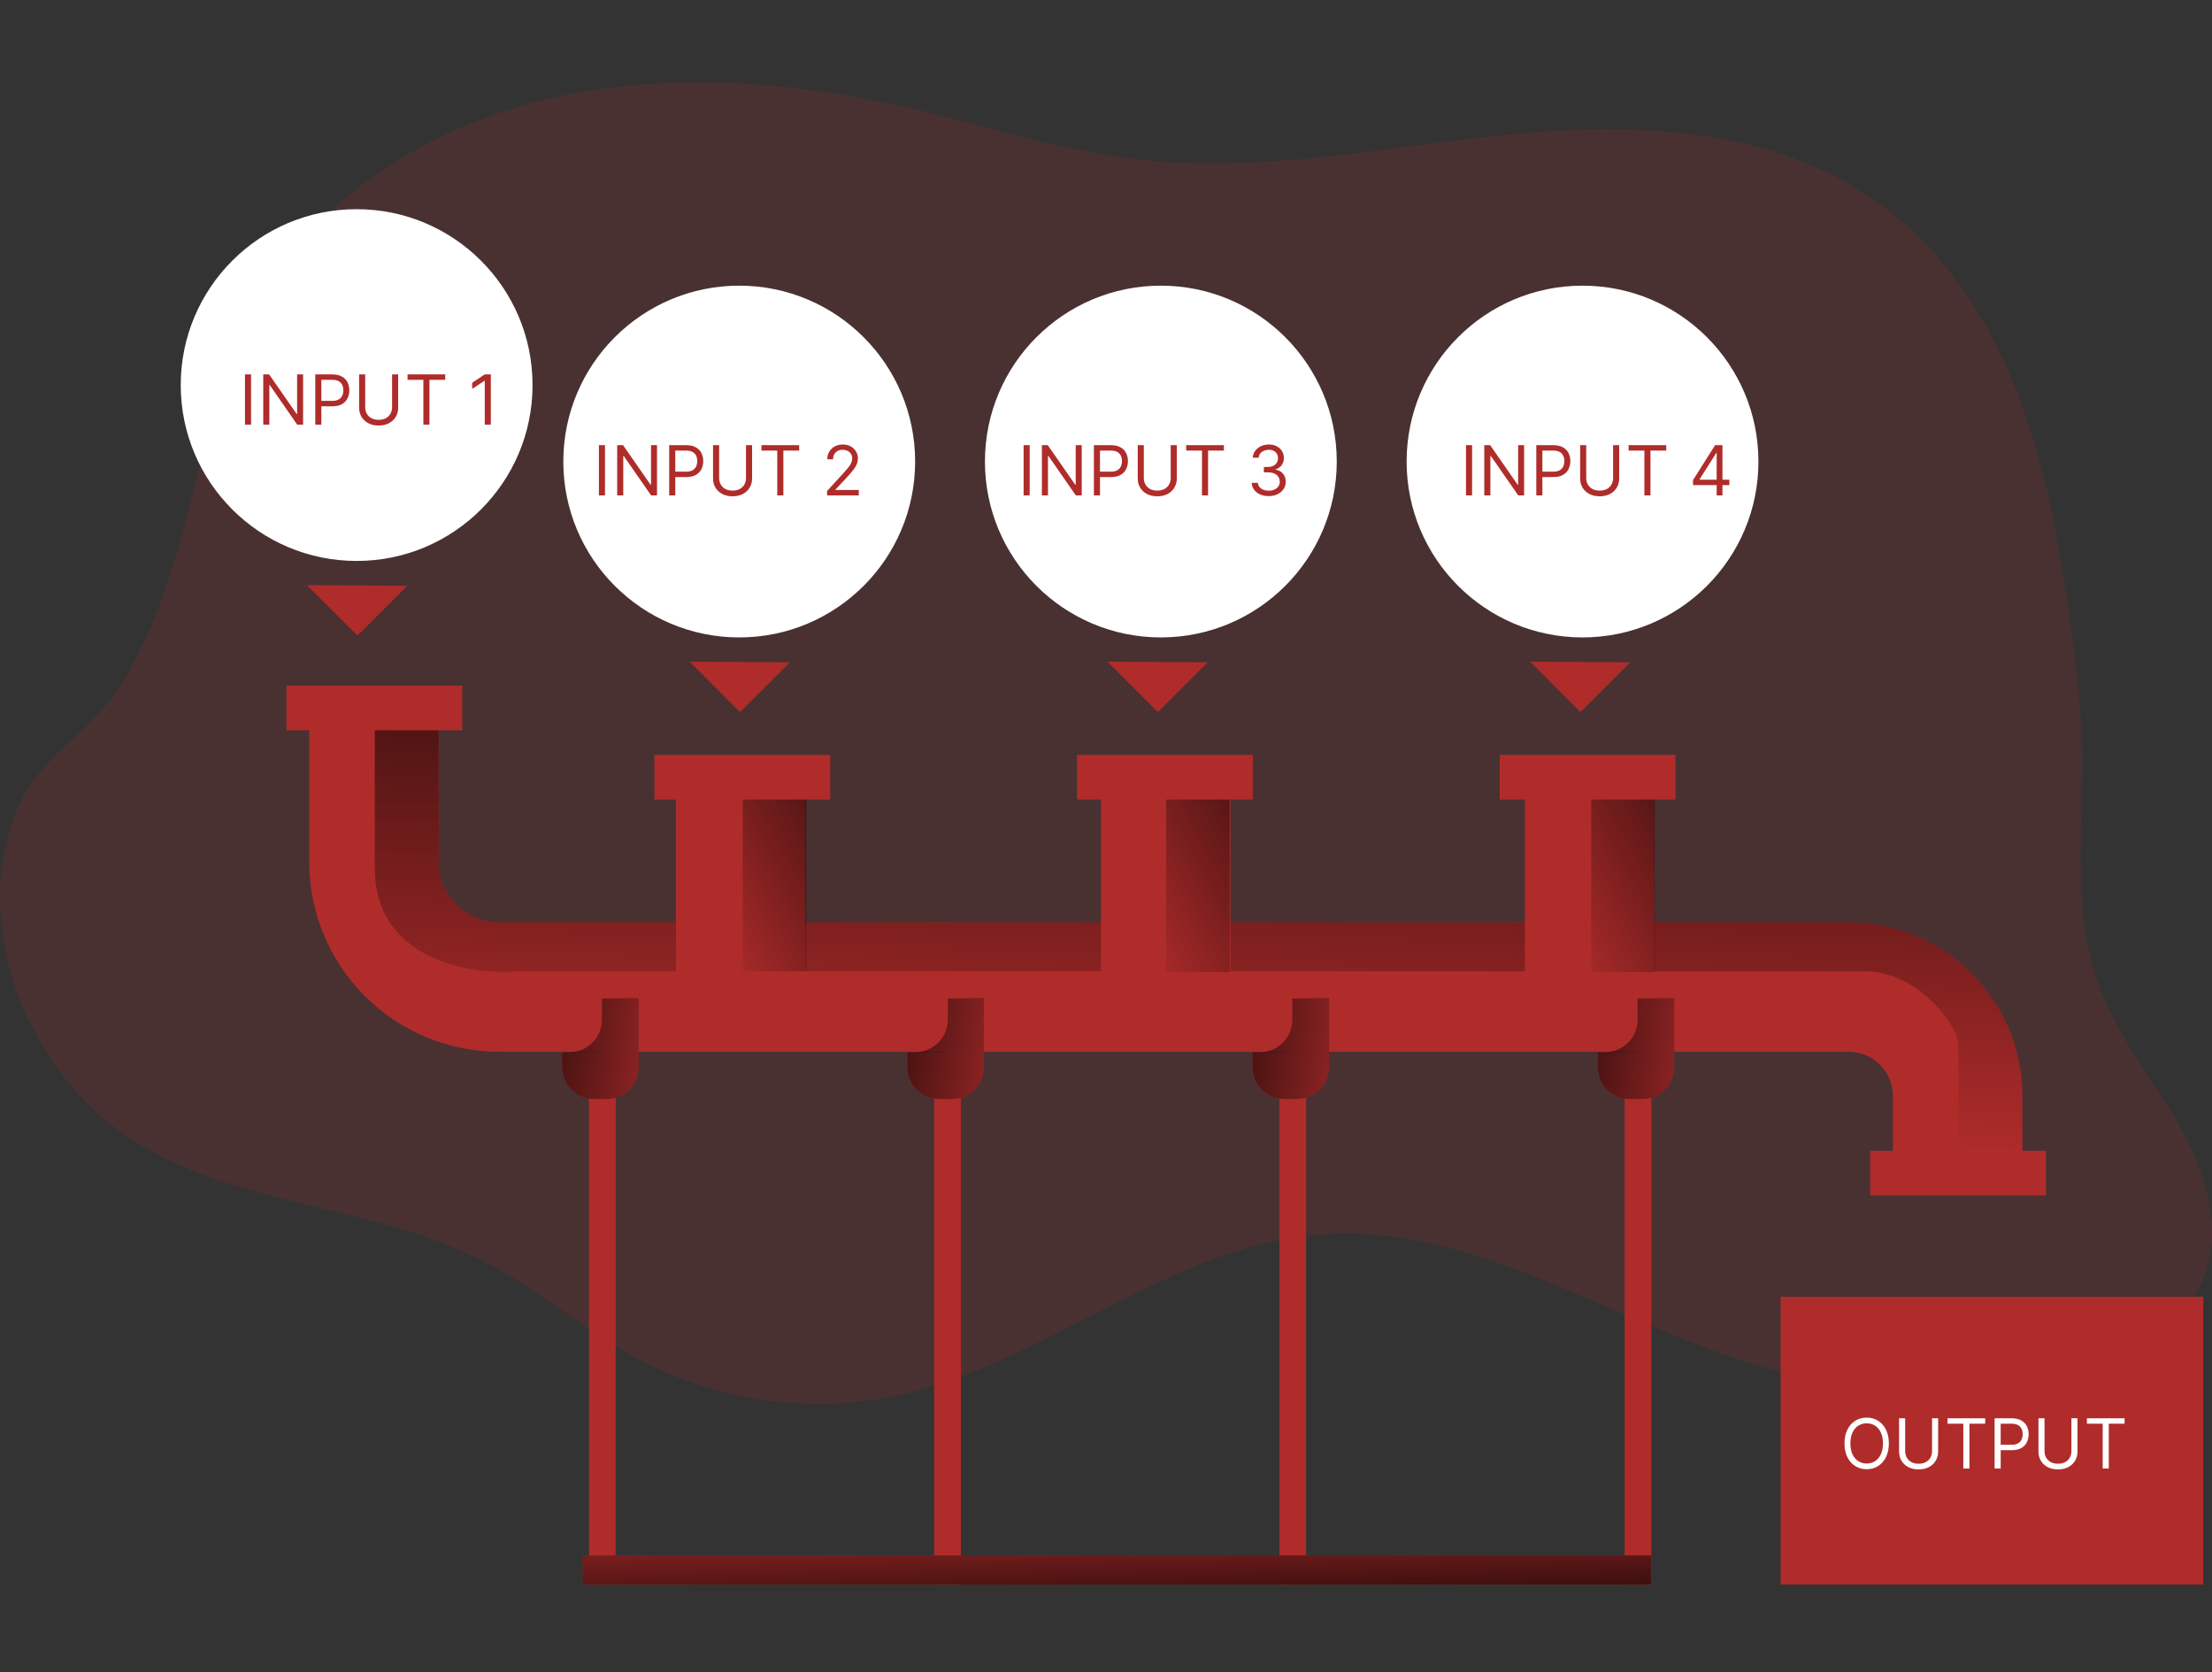 <svg width="250" height="189" viewBox="0 0 250 189" fill="none" xmlns="http://www.w3.org/2000/svg">
<rect x="0" y="0" width="250" height="189" fill="#333333" stroke="none"/>
<g clip-path="url(#clip0_21_131)">
<path opacity="0.18" d="M20.126 61.984C18.45 67.683 16.271 73.633 13.062 78.291C9.602 83.308 4.382 85.606 1.963 91.461C-3.52 104.697 3.071 120.866 14.535 128.577C26.34 136.443 41.797 136.048 54.441 142.46C60.75 145.668 66.162 150.481 72.43 153.78C81.201 158.369 91.283 159.802 100.985 157.839C117.849 154.361 131.911 140.915 149.068 139.55C166.687 138.149 182.491 149.727 199.504 154.594C210.098 157.612 221.265 158.023 232.053 155.791C239.093 154.325 246.689 151.002 249.186 144.136C251.203 138.598 249.222 132.354 246.312 127.236C243.403 122.118 239.572 117.508 237.44 112.007C234.07 103.332 235.435 93.975 235.303 84.918C235.189 77.333 233.908 69.563 232.675 62.074C230.179 46.88 224.384 30.848 210.974 22.018C199.199 14.284 184.125 13.829 170.111 15.248C156.097 16.666 142.034 19.695 128.05 17.977C120.172 17.014 112.563 14.559 104.847 12.691C90.192 9.147 74.669 7.747 60.104 11.638C45.539 15.529 32.039 25.329 26.334 39.283C24 44.982 23.024 51.118 21.473 57.081C21.06 58.667 20.611 60.314 20.126 61.984Z" fill="#AF2C2B"/>
<path d="M228.574 123.866V132.582H213.938V123.866C213.936 122.548 213.412 121.284 212.481 120.352C211.55 119.419 210.287 118.894 208.969 118.891H56.404C50.715 118.885 45.261 116.622 41.238 112.6C37.215 108.578 34.951 103.124 34.943 97.436V80.015H49.58V97.436C49.583 99.245 50.303 100.979 51.582 102.258C52.861 103.537 54.595 104.257 56.404 104.26H208.969C214.167 104.265 219.151 106.332 222.827 110.008C226.503 113.683 228.57 118.667 228.574 123.866V123.866Z" fill="#AF2C2B"/>
<path d="M228.575 123.866V130.529H221.349V118.173C221.349 115.838 216.56 109.522 210.268 109.792H58.733C52.747 110.312 42.36 108.247 42.36 98.166V80.015H49.58V97.436C49.583 99.245 50.303 100.979 51.582 102.258C52.861 103.537 54.595 104.257 56.404 104.26H208.969C214.167 104.265 219.151 106.332 222.827 110.008C226.503 113.683 228.57 118.667 228.575 123.866V123.866Z" fill="url(#paint0_linear_21_131)"/>
<path d="M91.018 87.564H76.393V109.798H91.018V87.564Z" fill="#AF2C2B"/>
<path d="M91.12 87.564H83.942V109.798H91.12V87.564Z" fill="url(#paint1_linear_21_131)"/>
<path d="M139.065 87.564H124.44V109.798H139.065V87.564Z" fill="#AF2C2B"/>
<path d="M186.969 87.564H172.344V109.798H186.969V87.564Z" fill="#AF2C2B"/>
<path d="M52.238 77.507H32.369V82.553H52.238V77.507Z" fill="#AF2C2B"/>
<path d="M231.233 130.08H211.364V135.126H231.233V130.08Z" fill="#AF2C2B"/>
<path d="M93.832 85.331H73.963V90.377H93.832V85.331Z" fill="#AF2C2B"/>
<path d="M138.975 87.66H131.798V109.893H138.975V87.66Z" fill="url(#paint2_linear_21_131)"/>
<path d="M187.017 87.66H179.839V109.893H187.017V87.66Z" fill="url(#paint3_linear_21_131)"/>
<path d="M141.598 85.331H121.729V90.377H141.598V85.331Z" fill="#AF2C2B"/>
<path d="M189.369 85.331H169.5V90.377H189.369V85.331Z" fill="#AF2C2B"/>
<path d="M69.587 119.268H66.569V179.115H69.587V119.268Z" fill="#AF2C2B"/>
<path d="M72.179 112.815V120.639C72.179 121.592 71.8 122.505 71.127 123.179C70.453 123.852 69.539 124.231 68.587 124.231H67.126C66.173 124.231 65.26 123.852 64.586 123.179C63.913 122.505 63.534 121.592 63.534 120.639V118.933H68.03V112.815H72.179Z" fill="#AF2C2B"/>
<path d="M72.179 112.815V120.639C72.179 121.592 71.8 122.505 71.127 123.179C70.453 123.852 69.539 124.231 68.587 124.231H67.126C66.173 124.231 65.26 123.852 64.586 123.179C63.913 122.505 63.534 121.592 63.534 120.639V118.933H64.36C64.842 118.934 65.32 118.839 65.766 118.655C66.211 118.471 66.616 118.201 66.957 117.86C67.298 117.519 67.568 117.114 67.752 116.668C67.936 116.223 68.031 115.745 68.03 115.263V112.869L72.179 112.815Z" fill="url(#paint4_linear_21_131)"/>
<path d="M108.6 119.268H105.583V179.115H108.6V119.268Z" fill="#AF2C2B"/>
<path d="M111.192 112.815V120.639C111.192 121.592 110.814 122.505 110.14 123.179C109.467 123.852 108.553 124.231 107.6 124.231H106.14C105.187 124.231 104.273 123.852 103.6 123.179C102.926 122.505 102.548 121.592 102.548 120.639V118.933H107.05V112.815H111.192Z" fill="#AF2C2B"/>
<path d="M111.192 112.815V120.639C111.192 121.592 110.814 122.505 110.14 123.179C109.467 123.852 108.553 124.231 107.6 124.231H106.14C105.187 124.231 104.273 123.852 103.6 123.179C102.926 122.505 102.548 121.592 102.548 120.639V118.933H103.458C104.431 118.933 105.364 118.546 106.053 117.858C106.741 117.17 107.127 116.236 107.127 115.263V112.869L111.192 112.815Z" fill="url(#paint5_linear_21_131)"/>
<path d="M147.614 119.268H144.597V179.115H147.614V119.268Z" fill="#AF2C2B"/>
<path d="M150.212 112.815V120.639C150.212 121.592 149.834 122.505 149.16 123.179C148.486 123.852 147.573 124.231 146.62 124.231H145.153C144.201 124.231 143.287 123.852 142.614 123.179C141.94 122.505 141.562 121.592 141.562 120.639V118.933H146.057V112.815H150.212Z" fill="#AF2C2B"/>
<path d="M150.212 112.815V120.639C150.212 121.592 149.834 122.505 149.16 123.179C148.486 123.852 147.573 124.231 146.62 124.231H145.153C144.201 124.231 143.287 123.852 142.614 123.179C141.94 122.505 141.562 121.592 141.562 120.639V118.933H142.388C142.87 118.934 143.347 118.839 143.793 118.655C144.239 118.471 144.643 118.201 144.984 117.86C145.325 117.519 145.595 117.114 145.78 116.668C145.964 116.223 146.058 115.745 146.057 115.263V112.869L150.212 112.815Z" fill="url(#paint6_linear_21_131)"/>
<path d="M186.633 119.268H183.616V179.115H186.633V119.268Z" fill="#AF2C2B"/>
<path d="M189.225 112.815V120.639C189.225 121.592 188.847 122.505 188.173 123.179C187.5 123.852 186.586 124.231 185.634 124.231H184.173C183.22 124.231 182.307 123.852 181.633 123.179C180.959 122.505 180.581 121.592 180.581 120.639V118.933H185.077V112.815H189.225Z" fill="#AF2C2B"/>
<path d="M189.225 112.815V120.639C189.225 121.592 188.847 122.505 188.173 123.179C187.5 123.852 186.586 124.231 185.634 124.231H184.173C183.22 124.231 182.307 123.852 181.633 123.179C180.959 122.505 180.581 121.592 180.581 120.639V118.933H181.407C181.889 118.934 182.367 118.839 182.812 118.655C183.258 118.471 183.663 118.201 184.004 117.86C184.345 117.519 184.615 117.114 184.799 116.668C184.983 116.223 185.078 115.745 185.077 115.263V112.869L189.225 112.815Z" fill="url(#paint7_linear_21_131)"/>
<path d="M77.944 74.795L83.637 80.494L89.27 74.867L77.944 74.795Z" fill="#AF2C2B"/>
<path d="M125.159 74.795L130.858 80.494L136.485 74.867L125.159 74.795Z" fill="#AF2C2B"/>
<path d="M172.93 74.795L178.624 80.494L184.251 74.867L172.93 74.795Z" fill="#AF2C2B"/>
<path d="M83.547 72.053C94.527 72.053 103.428 63.152 103.428 52.172C103.428 41.192 94.527 32.291 83.547 32.291C72.567 32.291 63.666 41.192 63.666 52.172C63.666 63.152 72.567 72.053 83.547 72.053Z" fill="white"/>
<path d="M131.199 72.053C142.179 72.053 151.08 63.152 151.08 52.172C151.08 41.192 142.179 32.291 131.199 32.291C120.219 32.291 111.318 41.192 111.318 52.172C111.318 63.152 120.219 72.053 131.199 72.053Z" fill="white"/>
<path d="M178.857 72.053C189.837 72.053 198.738 63.152 198.738 52.172C198.738 41.192 189.837 32.291 178.857 32.291C167.877 32.291 158.976 41.192 158.976 52.172C158.976 63.152 167.877 72.053 178.857 72.053Z" fill="white"/>
<path d="M186.633 175.822H65.863V179.115H186.633V175.822Z" fill="#AF2C2B"/>
<path d="M186.633 175.822H65.863V179.115H186.633V175.822Z" fill="url(#paint8_linear_21_131)"/>
<path d="M249.012 146.584H201.246V179.115H249.012V146.584Z" fill="#AF2C2B"/>
<path d="M68.375 50.322V56H67.688V50.322H68.375ZM74.256 50.322V56H73.59L70.496 51.542H70.441V56H69.754V50.322H70.419L73.524 54.791H73.579V50.322H74.256ZM75.632 56V50.322H77.55C77.995 50.322 78.359 50.403 78.642 50.563C78.927 50.722 79.138 50.938 79.274 51.209C79.411 51.481 79.479 51.784 79.479 52.119C79.479 52.453 79.411 52.757 79.274 53.031C79.139 53.304 78.93 53.523 78.648 53.685C78.365 53.846 78.003 53.926 77.561 53.926H76.186V53.316H77.539C77.844 53.316 78.089 53.264 78.273 53.158C78.458 53.053 78.592 52.911 78.675 52.731C78.76 52.55 78.803 52.346 78.803 52.119C78.803 51.892 78.76 51.688 78.675 51.509C78.592 51.33 78.457 51.189 78.271 51.087C78.084 50.984 77.836 50.932 77.528 50.932H76.319V56H75.632ZM84.313 50.322H85.001V54.082C85.001 54.47 84.909 54.816 84.726 55.121C84.545 55.424 84.289 55.664 83.958 55.839C83.627 56.013 83.239 56.1 82.794 56.1C82.348 56.1 81.96 56.013 81.629 55.839C81.299 55.664 81.042 55.424 80.859 55.121C80.677 54.816 80.587 54.47 80.587 54.082V50.322H81.275V54.026C81.275 54.303 81.335 54.55 81.457 54.766C81.579 54.981 81.753 55.15 81.979 55.274C82.206 55.396 82.478 55.457 82.794 55.457C83.11 55.457 83.381 55.396 83.609 55.274C83.836 55.15 84.01 54.981 84.13 54.766C84.252 54.55 84.313 54.303 84.313 54.026V50.322ZM86.063 50.932V50.322H90.321V50.932H88.536V56H87.848V50.932H86.063ZM93.478 56V55.501L95.352 53.45C95.572 53.209 95.753 53 95.895 52.823C96.038 52.644 96.143 52.475 96.212 52.318C96.282 52.16 96.317 51.993 96.317 51.819C96.317 51.62 96.269 51.447 96.173 51.301C96.079 51.155 95.949 51.042 95.785 50.963C95.62 50.883 95.435 50.843 95.23 50.843C95.012 50.843 94.822 50.889 94.659 50.979C94.498 51.068 94.374 51.193 94.285 51.354C94.198 51.514 94.154 51.703 94.154 51.919H93.5C93.5 51.587 93.577 51.294 93.73 51.043C93.884 50.792 94.093 50.596 94.357 50.455C94.623 50.315 94.921 50.245 95.252 50.245C95.585 50.245 95.88 50.315 96.137 50.455C96.394 50.596 96.595 50.785 96.741 51.024C96.887 51.262 96.96 51.527 96.96 51.819C96.96 52.028 96.922 52.233 96.846 52.432C96.772 52.63 96.643 52.851 96.458 53.095C96.275 53.337 96.021 53.633 95.696 53.982L94.421 55.346V55.39H97.06V56H93.478Z" fill="#AF2C2B"/>
<path d="M34.703 66.15L40.403 71.844L46.03 66.216L34.703 66.15Z" fill="#AF2C2B"/>
<path d="M40.307 63.409C51.287 63.409 60.188 54.508 60.188 43.528C60.188 32.548 51.287 23.647 40.307 23.647C29.327 23.647 20.426 32.548 20.426 43.528C20.426 54.508 29.327 63.409 40.307 63.409Z" fill="white"/>
<path d="M28.375 42.322V48H27.688V42.322H28.375ZM34.256 42.322V48H33.59L30.497 43.542H30.441V48H29.754V42.322H30.419L33.524 46.791H33.579V42.322H34.256ZM35.632 48V42.322H37.55C37.995 42.322 38.359 42.403 38.642 42.563C38.927 42.722 39.138 42.938 39.274 43.209C39.411 43.481 39.479 43.784 39.479 44.119C39.479 44.453 39.411 44.757 39.274 45.031C39.139 45.304 38.931 45.523 38.648 45.685C38.365 45.846 38.003 45.926 37.561 45.926H36.186V45.316H37.539C37.844 45.316 38.089 45.264 38.273 45.158C38.458 45.053 38.592 44.911 38.675 44.731C38.761 44.55 38.803 44.346 38.803 44.119C38.803 43.892 38.761 43.688 38.675 43.509C38.592 43.33 38.457 43.189 38.271 43.087C38.084 42.984 37.836 42.932 37.528 42.932H36.319V48H35.632ZM44.313 42.322H45.001V46.082C45.001 46.47 44.909 46.816 44.726 47.121C44.545 47.424 44.289 47.664 43.958 47.839C43.627 48.013 43.239 48.1 42.794 48.1C42.348 48.1 41.96 48.013 41.629 47.839C41.298 47.664 41.042 47.424 40.859 47.121C40.678 46.816 40.587 46.47 40.587 46.082V42.322H41.275V46.026C41.275 46.303 41.336 46.55 41.458 46.766C41.58 46.981 41.753 47.15 41.979 47.274C42.206 47.396 42.478 47.457 42.794 47.457C43.11 47.457 43.381 47.396 43.609 47.274C43.836 47.15 44.01 46.981 44.13 46.766C44.252 46.55 44.313 46.303 44.313 46.026V42.322ZM46.063 42.932V42.322H50.321V42.932H48.536V48H47.848V42.932H46.063ZM55.474 42.322V48H54.787V43.043H54.753L53.367 43.964V43.265L54.787 42.322H55.474Z" fill="#AF2C2B"/>
<path d="M116.375 50.322V56H115.688V50.322H116.375ZM122.256 50.322V56H121.59L118.497 51.542H118.441V56H117.754V50.322H118.419L121.524 54.791H121.579V50.322H122.256ZM123.632 56V50.322H125.55C125.995 50.322 126.359 50.403 126.642 50.563C126.927 50.722 127.138 50.938 127.274 51.209C127.411 51.481 127.479 51.784 127.479 52.119C127.479 52.453 127.411 52.757 127.274 53.031C127.139 53.304 126.931 53.523 126.648 53.685C126.365 53.846 126.003 53.926 125.561 53.926H124.186V53.316H125.539C125.844 53.316 126.089 53.264 126.274 53.158C126.458 53.053 126.592 52.911 126.675 52.731C126.76 52.55 126.803 52.346 126.803 52.119C126.803 51.892 126.76 51.688 126.675 51.509C126.592 51.33 126.457 51.189 126.271 51.087C126.084 50.984 125.836 50.932 125.528 50.932H124.319V56H123.632ZM132.313 50.322H133V54.082C133 54.47 132.909 54.816 132.726 55.121C132.545 55.424 132.289 55.664 131.958 55.839C131.627 56.013 131.239 56.1 130.794 56.1C130.348 56.1 129.96 56.013 129.629 55.839C129.299 55.664 129.042 55.424 128.859 55.121C128.678 54.816 128.587 54.47 128.587 54.082V50.322H129.275V54.026C129.275 54.303 129.335 54.55 129.457 54.766C129.579 54.981 129.753 55.15 129.979 55.274C130.206 55.396 130.478 55.457 130.794 55.457C131.11 55.457 131.381 55.396 131.609 55.274C131.836 55.15 132.01 54.981 132.13 54.766C132.252 54.55 132.313 54.303 132.313 54.026V50.322ZM134.063 50.932V50.322H138.321V50.932H136.536V56H135.848V50.932H134.063ZM143.397 56.078C143.031 56.078 142.704 56.015 142.418 55.889C142.133 55.763 141.907 55.589 141.739 55.365C141.572 55.14 141.482 54.878 141.467 54.581H142.166C142.18 54.764 142.243 54.922 142.354 55.055C142.465 55.186 142.61 55.288 142.789 55.36C142.969 55.432 143.167 55.468 143.385 55.468C143.629 55.468 143.846 55.425 144.034 55.34C144.223 55.255 144.371 55.137 144.478 54.985C144.585 54.834 144.639 54.658 144.639 54.459C144.639 54.25 144.587 54.066 144.483 53.907C144.38 53.746 144.228 53.62 144.029 53.53C143.829 53.439 143.585 53.394 143.297 53.394H142.842V52.784H143.297C143.522 52.784 143.72 52.743 143.89 52.662C144.062 52.581 144.196 52.466 144.292 52.318C144.39 52.17 144.439 51.997 144.439 51.797C144.439 51.605 144.396 51.438 144.311 51.295C144.226 51.153 144.106 51.042 143.951 50.963C143.798 50.883 143.616 50.843 143.408 50.843C143.212 50.843 143.027 50.88 142.853 50.952C142.681 51.022 142.541 51.124 142.432 51.259C142.323 51.392 142.264 51.553 142.254 51.742H141.589C141.6 51.444 141.69 51.184 141.858 50.96C142.026 50.734 142.246 50.559 142.518 50.433C142.791 50.308 143.092 50.245 143.419 50.245C143.77 50.245 144.071 50.316 144.322 50.458C144.574 50.599 144.767 50.784 144.902 51.015C145.037 51.246 145.104 51.496 145.104 51.764C145.104 52.084 145.02 52.356 144.852 52.582C144.686 52.807 144.459 52.963 144.173 53.05V53.095C144.531 53.154 144.811 53.306 145.013 53.552C145.214 53.796 145.315 54.098 145.315 54.459C145.315 54.767 145.231 55.044 145.063 55.29C144.896 55.534 144.669 55.727 144.381 55.867C144.092 56.007 143.764 56.078 143.397 56.078Z" fill="#AF2C2B"/>
<path d="M166.375 50.322V56H165.688V50.322H166.375ZM172.256 50.322V56H171.59L168.497 51.542H168.441V56H167.754V50.322H168.419L171.524 54.791H171.579V50.322H172.256ZM173.632 56V50.322H175.55C175.995 50.322 176.359 50.403 176.642 50.563C176.927 50.722 177.138 50.938 177.274 51.209C177.411 51.481 177.479 51.784 177.479 52.119C177.479 52.453 177.411 52.757 177.274 53.031C177.139 53.304 176.931 53.523 176.648 53.685C176.365 53.846 176.003 53.926 175.561 53.926H174.186V53.316H175.539C175.844 53.316 176.089 53.264 176.274 53.158C176.458 53.053 176.592 52.911 176.675 52.731C176.76 52.55 176.803 52.346 176.803 52.119C176.803 51.892 176.76 51.688 176.675 51.509C176.592 51.33 176.457 51.189 176.271 51.087C176.084 50.984 175.836 50.932 175.528 50.932H174.319V56H173.632ZM182.313 50.322H183V54.082C183 54.47 182.909 54.816 182.726 55.121C182.545 55.424 182.289 55.664 181.958 55.839C181.627 56.013 181.239 56.1 180.794 56.1C180.348 56.1 179.96 56.013 179.629 55.839C179.299 55.664 179.042 55.424 178.859 55.121C178.678 54.816 178.587 54.47 178.587 54.082V50.322H179.275V54.026C179.275 54.303 179.335 54.55 179.457 54.766C179.579 54.981 179.753 55.15 179.979 55.274C180.206 55.396 180.478 55.457 180.794 55.457C181.11 55.457 181.381 55.396 181.609 55.274C181.836 55.15 182.01 54.981 182.13 54.766C182.252 54.55 182.313 54.303 182.313 54.026V50.322ZM184.063 50.932V50.322H188.321V50.932H186.536V56H185.848V50.932H184.063ZM191.345 54.836V54.27L193.84 50.322H194.25V51.198H193.973L192.088 54.181V54.226H195.448V54.836H191.345ZM194.018 56V54.664V54.4V50.322H194.672V56H194.018Z" fill="#AF2C2B"/>
<path d="M213.478 163.161C213.478 163.76 213.37 164.277 213.154 164.714C212.937 165.15 212.641 165.486 212.264 165.723C211.887 165.959 211.456 166.078 210.972 166.078C210.488 166.078 210.057 165.959 209.68 165.723C209.303 165.486 209.006 165.15 208.79 164.714C208.574 164.277 208.466 163.76 208.466 163.161C208.466 162.562 208.574 162.045 208.79 161.609C209.006 161.173 209.303 160.836 209.68 160.6C210.057 160.363 210.488 160.245 210.972 160.245C211.456 160.245 211.887 160.363 212.264 160.6C212.641 160.836 212.937 161.173 213.154 161.609C213.37 162.045 213.478 162.562 213.478 163.161ZM212.813 163.161C212.813 162.67 212.73 162.255 212.566 161.916C212.403 161.578 212.182 161.322 211.903 161.148C211.626 160.975 211.316 160.888 210.972 160.888C210.628 160.888 210.317 160.975 210.038 161.148C209.76 161.322 209.54 161.578 209.375 161.916C209.212 162.255 209.131 162.67 209.131 163.161C209.131 163.653 209.212 164.068 209.375 164.406C209.54 164.744 209.76 165 210.038 165.174C210.317 165.348 210.628 165.434 210.972 165.434C211.316 165.434 211.626 165.348 211.903 165.174C212.182 165 212.403 164.744 212.566 164.406C212.73 164.068 212.813 163.653 212.813 163.161ZM218.36 160.322H219.048V164.082C219.048 164.47 218.956 164.816 218.773 165.121C218.592 165.424 218.336 165.664 218.005 165.839C217.674 166.013 217.286 166.1 216.841 166.1C216.395 166.1 216.007 166.013 215.676 165.839C215.346 165.664 215.089 165.424 214.906 165.121C214.725 164.816 214.634 164.47 214.634 164.082V160.322H215.322V164.026C215.322 164.303 215.383 164.55 215.505 164.766C215.627 164.981 215.8 165.15 216.026 165.274C216.253 165.396 216.525 165.457 216.841 165.457C217.157 165.457 217.429 165.396 217.656 165.274C217.883 165.15 218.057 164.981 218.177 164.766C218.299 164.55 218.36 164.303 218.36 164.026V160.322ZM220.11 160.932V160.322H224.368V160.932H222.583V166H221.895V160.932H220.11ZM225.429 166V160.322H227.348C227.793 160.322 228.157 160.403 228.44 160.564C228.725 160.722 228.935 160.938 229.072 161.209C229.209 161.481 229.277 161.784 229.277 162.119C229.277 162.453 229.209 162.757 229.072 163.031C228.937 163.304 228.728 163.523 228.446 163.685C228.163 163.846 227.801 163.926 227.359 163.926H225.984V163.316H227.337C227.642 163.316 227.887 163.264 228.071 163.158C228.256 163.053 228.39 162.911 228.473 162.731C228.558 162.55 228.601 162.346 228.601 162.119C228.601 161.891 228.558 161.688 228.473 161.509C228.39 161.33 228.255 161.189 228.069 161.088C227.882 160.984 227.634 160.932 227.326 160.932H226.117V166H225.429ZM234.111 160.322H234.798V164.082C234.798 164.47 234.707 164.816 234.524 165.121C234.343 165.424 234.087 165.664 233.756 165.839C233.425 166.013 233.037 166.1 232.592 166.1C232.146 166.1 231.758 166.013 231.427 165.839C231.096 165.664 230.839 165.424 230.657 165.121C230.475 164.816 230.385 164.47 230.385 164.082V160.322H231.072V164.026C231.072 164.303 231.133 164.55 231.255 164.766C231.377 164.981 231.551 165.15 231.777 165.274C232.004 165.396 232.276 165.457 232.592 165.457C232.908 165.457 233.179 165.396 233.407 165.274C233.634 165.15 233.808 164.981 233.928 164.766C234.05 164.55 234.111 164.303 234.111 164.026V160.322ZM235.861 160.932V160.322H240.119V160.932H238.334V166H237.646V160.932H235.861Z" fill="white"/>
</g>
<defs>
<linearGradient id="paint0_linear_21_131" x1="134.575" y1="126.817" x2="137.868" y2="46.383" gradientUnits="userSpaceOnUse">
<stop stop-opacity="0"/>
<stop offset="0.95"/>
</linearGradient>
<linearGradient id="paint1_linear_21_131" x1="78.303" y1="103.637" x2="111.521" y2="85.792" gradientUnits="userSpaceOnUse">
<stop stop-opacity="0"/>
<stop offset="0.95"/>
</linearGradient>
<linearGradient id="paint2_linear_21_131" x1="126.158" y1="103.739" x2="159.377" y2="85.894" gradientUnits="userSpaceOnUse">
<stop stop-opacity="0"/>
<stop offset="0.95"/>
</linearGradient>
<linearGradient id="paint3_linear_21_131" x1="174.2" y1="103.739" x2="207.418" y2="85.894" gradientUnits="userSpaceOnUse">
<stop stop-opacity="0"/>
<stop offset="0.95"/>
</linearGradient>
<linearGradient id="paint4_linear_21_131" x1="78.063" y1="119.645" x2="51.16" y2="116.077" gradientUnits="userSpaceOnUse">
<stop stop-opacity="0"/>
<stop offset="0.95"/>
</linearGradient>
<linearGradient id="paint5_linear_21_131" x1="117.083" y1="119.645" x2="90.18" y2="116.077" gradientUnits="userSpaceOnUse">
<stop stop-opacity="0"/>
<stop offset="0.95"/>
</linearGradient>
<linearGradient id="paint6_linear_21_131" x1="156.097" y1="119.645" x2="129.194" y2="116.077" gradientUnits="userSpaceOnUse">
<stop stop-opacity="0"/>
<stop offset="0.95"/>
</linearGradient>
<linearGradient id="paint7_linear_21_131" x1="195.11" y1="119.645" x2="168.207" y2="116.077" gradientUnits="userSpaceOnUse">
<stop stop-opacity="0"/>
<stop offset="0.95"/>
</linearGradient>
<linearGradient id="paint8_linear_21_131" x1="125.997" y1="168.165" x2="126.547" y2="188.483" gradientUnits="userSpaceOnUse">
<stop stop-opacity="0"/>
<stop offset="0.95"/>
</linearGradient>
<clipPath id="clip0_21_131">
<rect width="250" height="188.424" fill="white"/>
</clipPath>
</defs>
</svg>
